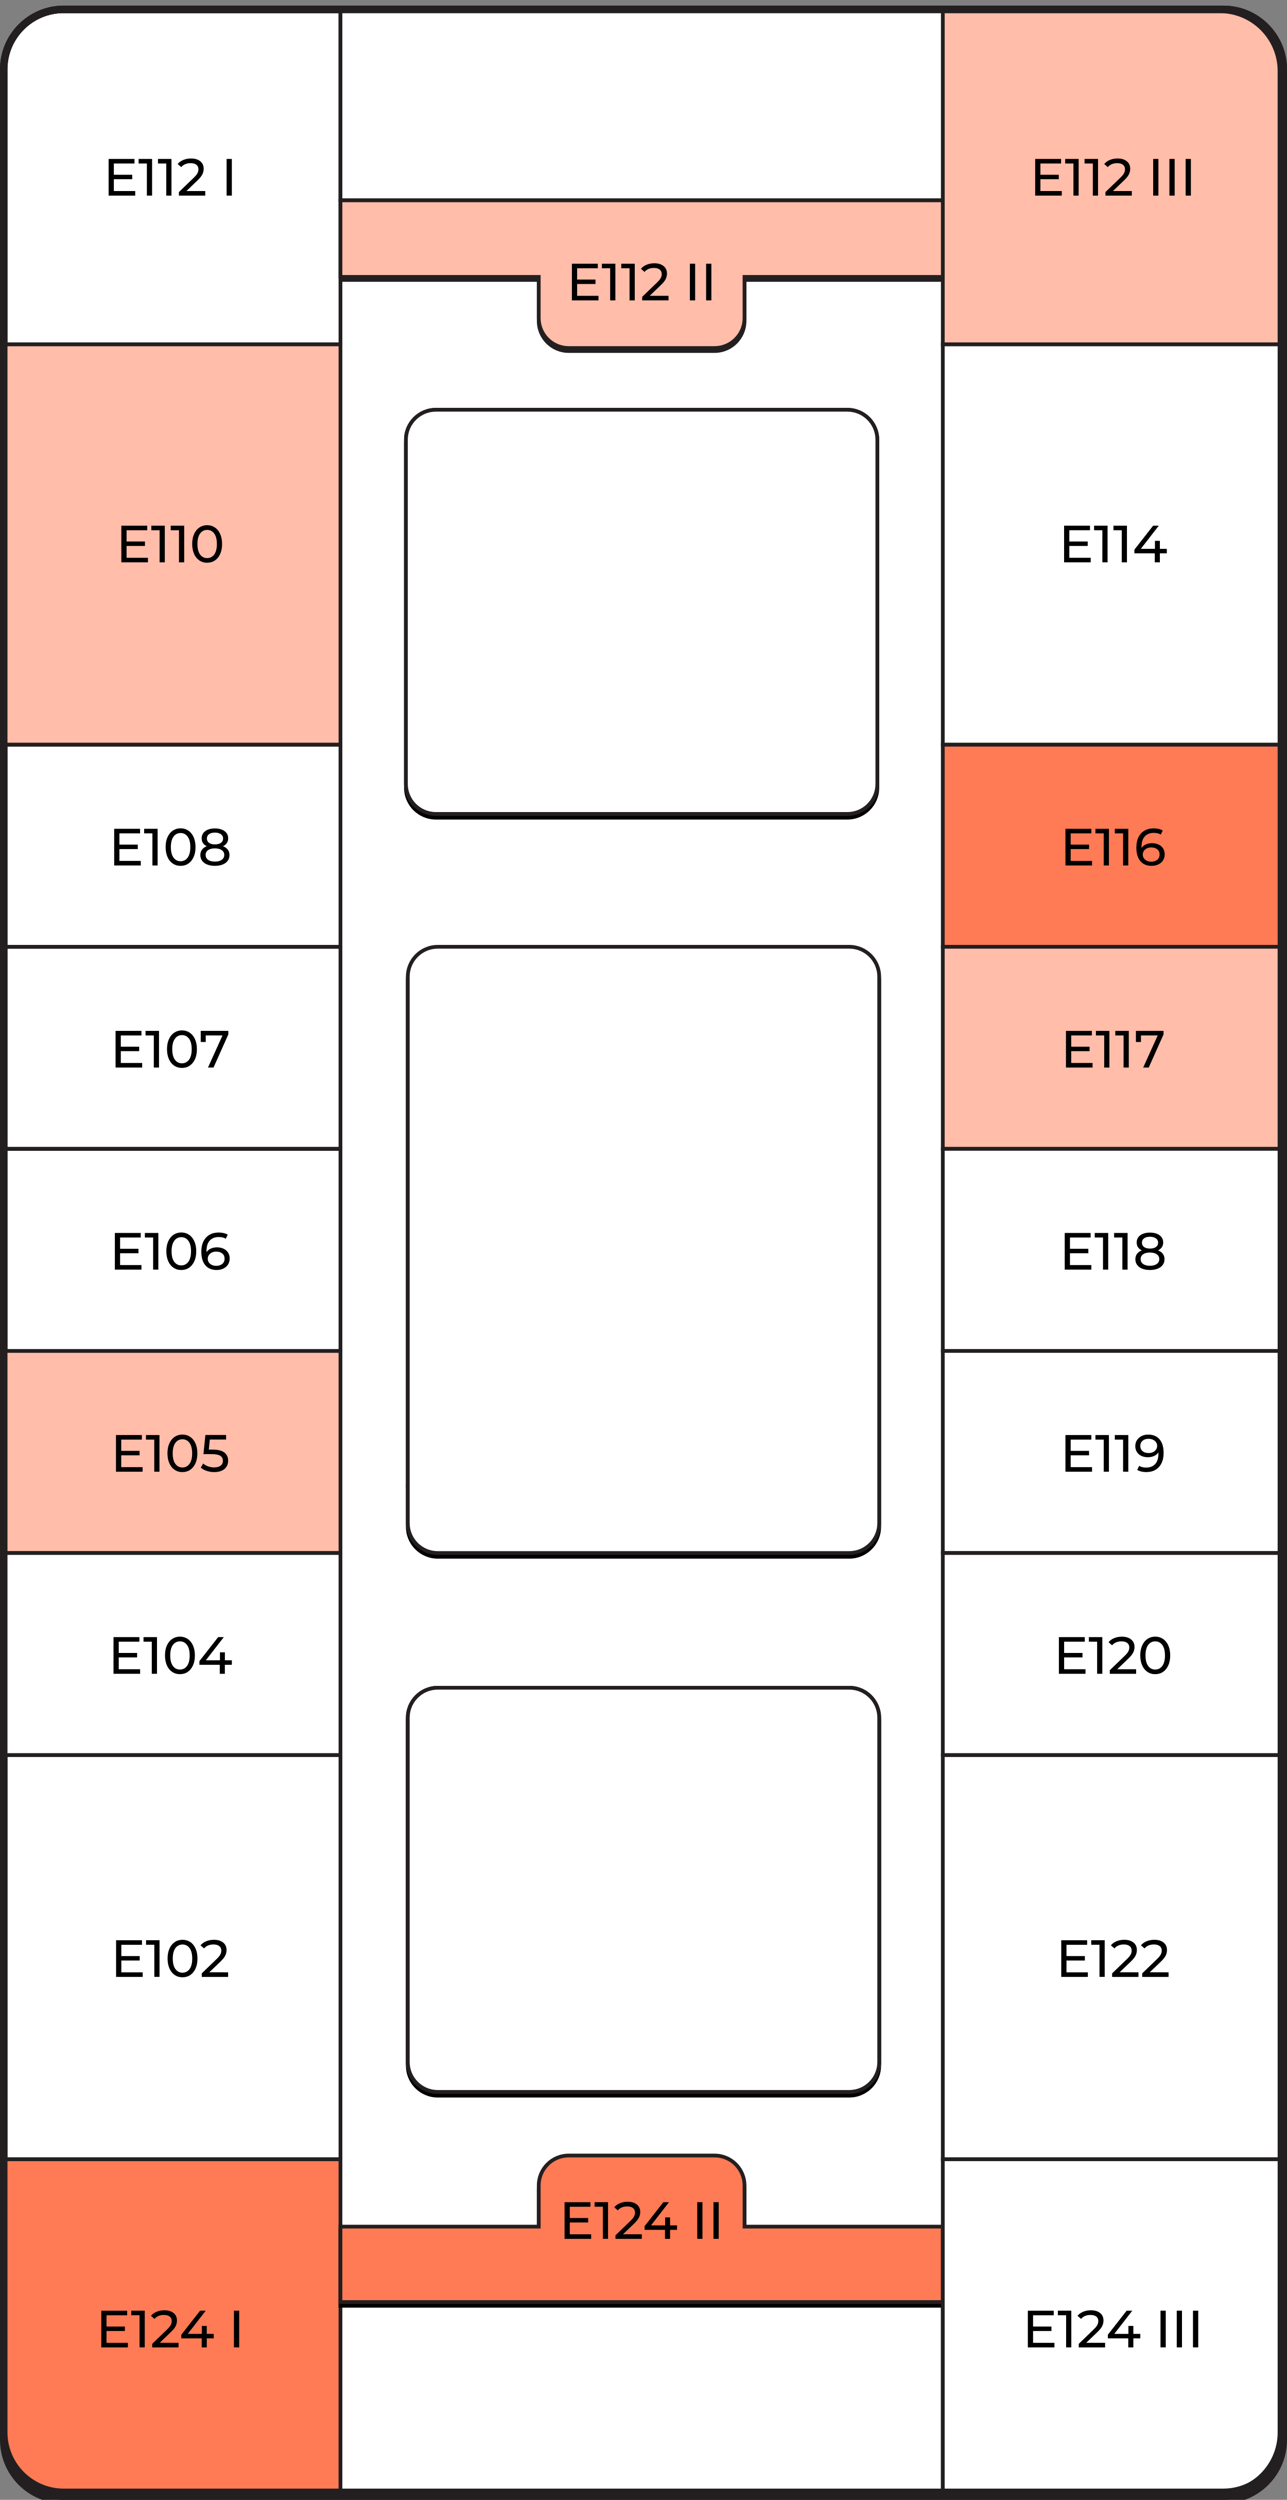 <?xml version="1.0" encoding="utf-8"?>
<!-- Generator: Adobe Illustrator 24.3.0, SVG Export Plug-In . SVG Version: 6.00 Build 0)  -->
<svg version="1.1" xmlns="http://www.w3.org/2000/svg" xmlns:xlink="http://www.w3.org/1999/xlink" x="0px" y="0px"
	 viewBox="0 0 344 668" style="enable-background:new 0 0 344 668;" xml:space="preserve">
<rect x="0" y="0" width="344" height="668" fill="#808080" stroke="none"/>
<style type="text/css">
	.st0{fill:#231F20;}
	.st1{fill:#FFFFFF;}
	.st2{fill:none;stroke:#231F20;stroke-miterlimit:10;}
	.st3{fill:#FF7B55;}
	.st4{fill:#FFBDAA;}
	.st5{fill:#00C6AE;}
	.st6{fill:#FFBD12;}
	.st7{fill:#C3D5FC;}
	.st8{fill:#1D1D1B;}
	.st9{fill:#D7F9F2;}
	.st10{fill:#8490FF;}
	.st11{fill:#FFFFFF;stroke:#1D1D1B;stroke-width:2;stroke-linecap:round;stroke-miterlimit:10;}
	.st12{fill:#FFB5D4;}
	.st13{fill:#FFEEFE;}
	.st14{fill:none;stroke:#231F20;stroke-width:2;stroke-miterlimit:10;}
	.st15{display:none;}
	.st16{display:inline;fill:none;stroke:#231F20;stroke-miterlimit:10;}
</style>
<g id="Mapa_SS">
</g>
<g id="Mapa_PB">
</g>
<g id="Mapa_1P">
</g>
<g id="MapaEP">
	<g>
		<g>
			<g>
				<path class="st0" d="M343,652c0,8.8-7.2,16-16,16H17c-8.8,0-16-7.2-16-16V20.5c0-8.8,7.2-16,16-16h310c8.8,0,16,7.2,16,16V652z"
					/>
			</g>
			<g>
				<path class="st0" d="M327,669H17c-9.37,0-17-7.63-17-17V20.5c0-9.37,7.63-17,17-17h310c9.37,0,17,7.63,17,17V652
					C344,661.37,336.37,669,327,669z M17,5.5c-8.27,0-15,6.73-15,15V652c0,8.27,6.73,15,15,15h310c8.27,0,15-6.73,15-15V20.5
					c0-8.27-6.73-15-15-15H17z"/>
			</g>
		</g>
		<g>
			<g>
				<path class="st1" d="M343,650c0,8.8-7.2,16-16,16H17c-8.8,0-16-7.2-16-16V18.5c0-8.8,7.2-16,16-16h310c8.8,0,16,7.2,16,16V650z"
					/>
			</g>
			<g>
				<path class="st0" d="M327,667H17c-9.37,0-17-7.63-17-17V18.5c0-9.37,7.63-17,17-17h310c9.37,0,17,7.63,17,17V650
					C344,659.37,336.37,667,327,667z M17,3.5c-8.27,0-15,6.73-15,15V650c0,8.27,6.73,15,15,15h310c8.27,0,15-6.73,15-15V18.5
					c0-8.27-6.73-15-15-15H17z"/>
			</g>
		</g>
	</g>
	<g>
		<g>
			<rect x="91" y="615.15" class="st1" width="161" height="50.5"/>
		</g>
		<g>
			<path class="st0" d="M252.5,666.15h-162v-51.5h162V666.15z M91.5,665.15h160v-49.5h-160V665.15z"/>
		</g>
	</g>
	<g>
		<path class="st0" d="M191,94.3h-39c-4.69,0-8.5-3.81-8.5-8.5V75.3H91v-1h53.5v11.5c0,4.14,3.36,7.5,7.5,7.5h39
			c4.14,0,7.5-3.36,7.5-7.5V74.3H252v1h-52.5v10.5C199.5,90.49,195.69,94.3,191,94.3z"/>
	</g>
	<g>
		<path class="st4" d="M252,92V3h74c8.84,0,16,7.16,16,16v73H252z"/>
		<path class="st0" d="M342.5,92.5h-91v-90H326c9.1,0,16.5,7.4,16.5,16.5V92.5z M252.5,91.5h89V19c0-8.55-6.95-15.5-15.5-15.5h-73.5
			V91.5z"/>
	</g>
	<g>
		<g>
			<path class="st4" d="M252,53.5V74h-53v11c0,4.42-3.58,8-8,8h-39c-4.42,0-8-3.58-8-8V74H91V53.5H252z"/>
		</g>
		<g>
			<path class="st0" d="M191,93.5h-39c-4.69,0-8.5-3.81-8.5-8.5V74.5h-53V53h162v21.5h-53V85C199.5,89.69,195.69,93.5,191,93.5z
				 M91.5,73.5h53V85c0,4.14,3.36,7.5,7.5,7.5h39c4.14,0,7.5-3.36,7.5-7.5V73.5h53V54h-160V73.5z"/>
		</g>
	</g>
	<g>
		<g>
			<rect x="91" y="3" class="st1" width="161" height="50.5"/>
		</g>
		<g>
			<path class="st0" d="M252.5,54h-162V2.5h162V54z M91.5,53h160V3.5h-160V53z"/>
		</g>
	</g>
	<g>
		<path class="st3" d="M91,577v89H17c-8.84,0-16-7.16-16-16v-73H91z"/>
		<path class="st0" d="M91.5,666.5H17c-9.1,0-16.5-7.4-16.5-16.5v-73.5h91V666.5z M1.5,577.5V650c0,8.55,6.95,15.5,15.5,15.5h73.5
			v-88H1.5z"/>
	</g>
	<g>
		<g>
			<g>
				<path d="M252,596v20.15H91V596h53v-11c0-4.42,3.58-8,8-8h39c4.42,0,8,3.58,8,8v11H252z"/>
			</g>
			<g>
				<path d="M252.5,616.65h-162V595.5h53V585c0-4.69,3.81-8.5,8.5-8.5h39c4.69,0,8.5,3.81,8.5,8.5v10.5h53V616.65z M91.5,615.65h160
					V596.5h-53V585c0-4.14-3.36-7.5-7.5-7.5h-39c-4.14,0-7.5,3.36-7.5,7.5v11.5h-53V615.65z"/>
			</g>
		</g>
		<g>
			<g>
				<path class="st3" d="M252,595v20.15H91V595h53v-11c0-4.42,3.58-8,8-8h39c4.42,0,8,3.58,8,8v11H252z"/>
			</g>
			<g>
				<path class="st0" d="M252.5,615.65h-162V594.5h53V584c0-4.69,3.81-8.5,8.5-8.5h39c4.69,0,8.5,3.81,8.5,8.5v10.5h53V615.65z
					 M91.5,614.65h160V595.5h-53V584c0-4.14-3.36-7.5-7.5-7.5h-39c-4.14,0-7.5,3.36-7.5,7.5v11.5h-53V614.65z"/>
			</g>
		</g>
	</g>
	<g>
		<rect x="1" y="92" class="st4" width="90" height="107"/>
		<path class="st0" d="M91.5,199.5h-91v-108h91V199.5z M1.5,198.5h89v-106h-89V198.5z"/>
	</g>
	<g>
		<path class="st0" d="M91.5,253.5h-91v-55h91V253.5z M1.5,252.5h89v-53h-89V252.5z"/>
	</g>
	<g>
		<path class="st0" d="M342.5,199.5h-91v-108h91V199.5z M252.5,198.5h89v-106h-89V198.5z"/>
	</g>
	<g>
		<rect x="252" y="199" class="st3" width="90" height="54"/>
		<path class="st0" d="M342.5,253.5h-91v-55h91V253.5z M252.5,252.5h89v-53h-89V252.5z"/>
	</g>
	<g>
		<path class="st0" d="M91.5,307.5h-91v-55h91V307.5z M1.5,306.5h89v-53h-89V306.5z"/>
	</g>
	<g>
		<path class="st0" d="M91.5,361.5h-91v-55h91V361.5z M1.5,360.5h89v-53h-89V360.5z"/>
	</g>
	<g>
		<rect x="1" y="361" class="st4" width="90" height="54"/>
		<path class="st0" d="M91.5,415.5h-91v-55h91V415.5z M1.5,414.5h89v-53h-89V414.5z"/>
	</g>
	<g>
		<rect x="1" y="415" class="st1" width="90" height="54"/>
		<path class="st0" d="M91.5,469.5h-91v-55h91V469.5z M1.5,468.5h89v-53h-89V468.5z"/>
	</g>
	<g>
		<rect x="252" y="253" class="st4" width="90" height="54"/>
		<path class="st0" d="M342.5,307.5h-91v-55h91V307.5z M252.5,306.5h89v-53h-89V306.5z"/>
	</g>
	<g>
		<rect x="252" y="307" class="st1" width="90" height="54"/>
		<path class="st0" d="M342.5,361.5h-91v-55h91V361.5z M252.5,360.5h89v-53h-89V360.5z"/>
	</g>
	<g>
		<rect x="252" y="361" class="st1" width="90" height="54"/>
		<path class="st0" d="M342.5,415.5h-91v-55h91V415.5z M252.5,414.5h89v-53h-89V414.5z"/>
	</g>
	<g>
		<rect x="252" y="415" class="st1" width="90" height="54"/>
		<path class="st0" d="M342.5,469.5h-91v-55h91V469.5z M252.5,468.5h89v-53h-89V468.5z"/>
	</g>
	<g>
		<path class="st0" d="M91.5,577.5h-91v-109h91V577.5z M1.5,576.5h89v-107h-89V576.5z"/>
	</g>
	<g>
		<path class="st0" d="M342.5,577.5h-91v-109h91V577.5z M252.5,576.5h89v-107h-89V576.5z"/>
	</g>
	<g>
		<path class="st0" d="M91.5,92.5h-91V19C0.5,9.9,7.9,2.5,17,2.5h74.5V92.5z M1.5,91.5h89v-88H17C8.45,3.5,1.5,10.45,1.5,19V91.5z"
			/>
	</g>
	<g>
		<g>
			<g>
				<path d="M226.5,218.5h-110c-4.42,0-8-3.58-8-8v-92c0-4.42,3.58-8,8-8h110c4.42,0,8,3.58,8,8v92
					C234.5,214.92,230.92,218.5,226.5,218.5z"/>
			</g>
			<g>
				<path d="M226.5,219h-110c-4.69,0-8.5-3.81-8.5-8.5v-92c0-4.69,3.81-8.5,8.5-8.5h110c4.69,0,8.5,3.81,8.5,8.5v92
					C235,215.19,231.19,219,226.5,219z M116.5,111c-4.14,0-7.5,3.36-7.5,7.5v92c0,4.14,3.36,7.5,7.5,7.5h110
					c4.14,0,7.5-3.36,7.5-7.5v-92c0-4.14-3.36-7.5-7.5-7.5H116.5z"/>
			</g>
		</g>
		<g>
			<g>
				<path class="st1" d="M226.5,217.5h-110c-4.42,0-8-3.58-8-8v-92c0-4.42,3.58-8,8-8h110c4.42,0,8,3.58,8,8v92
					C234.5,213.92,230.92,217.5,226.5,217.5z"/>
			</g>
			<g>
				<path class="st0" d="M226.5,218h-110c-4.69,0-8.5-3.81-8.5-8.5v-92c0-4.69,3.81-8.5,8.5-8.5h110c4.69,0,8.5,3.81,8.5,8.5v92
					C235,214.19,231.19,218,226.5,218z M116.5,110c-4.14,0-7.5,3.36-7.5,7.5v92c0,4.14,3.36,7.5,7.5,7.5h110
					c4.14,0,7.5-3.36,7.5-7.5v-92c0-4.14-3.36-7.5-7.5-7.5H116.5z"/>
			</g>
		</g>
	</g>
	<g>
		<g>
			<g>
				<path d="M227,560H117c-4.42,0-8-3.58-8-8v-92c0-4.42,3.58-8,8-8h110c4.42,0,8,3.58,8,8v92C235,556.42,231.42,560,227,560z"/>
			</g>
			<g>
				<path d="M227,560.5H117c-4.69,0-8.5-3.81-8.5-8.5v-92c0-4.69,3.81-8.5,8.5-8.5h110c4.69,0,8.5,3.81,8.5,8.5v92
					C235.5,556.69,231.69,560.5,227,560.5z M117,452.5c-4.14,0-7.5,3.36-7.5,7.5v92c0,4.14,3.36,7.5,7.5,7.5h110
					c4.14,0,7.5-3.36,7.5-7.5v-92c0-4.14-3.36-7.5-7.5-7.5H117z"/>
			</g>
		</g>
		<g>
			<g>
				<path class="st1" d="M227,559H117c-4.42,0-8-3.58-8-8v-92c0-4.42,3.58-8,8-8h110c4.42,0,8,3.58,8,8v92
					C235,555.42,231.42,559,227,559z"/>
			</g>
			<g>
				<path class="st0" d="M227,559.5H117c-4.69,0-8.5-3.81-8.5-8.5v-92c0-4.69,3.81-8.5,8.5-8.5h110c4.69,0,8.5,3.81,8.5,8.5v92
					C235.5,555.69,231.69,559.5,227,559.5z M117,451.5c-4.14,0-7.5,3.36-7.5,7.5v92c0,4.14,3.36,7.5,7.5,7.5h110
					c4.14,0,7.5-3.36,7.5-7.5v-92c0-4.14-3.36-7.5-7.5-7.5H117z"/>
			</g>
		</g>
	</g>
	<g>
		<g>
			<g>
				<path d="M235,262v146c0,4.42-3.58,8-8,8H117c-4.42,0-8-3.58-8-8V262c0-4.42,3.58-8,8-8h110C231.42,254,235,257.58,235,262z"/>
			</g>
			<g>
				<path d="M227,416.5H117c-4.69,0-8.5-3.81-8.5-8.5V262c0-4.69,3.81-8.5,8.5-8.5h110c4.69,0,8.5,3.81,8.5,8.5v146
					C235.5,412.69,231.69,416.5,227,416.5z M117,254.5c-4.14,0-7.5,3.36-7.5,7.5v146c0,4.14,3.36,7.5,7.5,7.5h110
					c4.14,0,7.5-3.36,7.5-7.5V262c0-4.14-3.36-7.5-7.5-7.5H117z"/>
			</g>
		</g>
		<g>
			<g>
				<path class="st1" d="M235,261v146c0,4.42-3.58,8-8,8H117c-4.42,0-8-3.58-8-8V261c0-4.42,3.58-8,8-8h110
					C231.42,253,235,256.58,235,261z"/>
			</g>
			<g>
				<path class="st0" d="M227,415.5H117c-4.69,0-8.5-3.81-8.5-8.5V261c0-4.69,3.81-8.5,8.5-8.5h110c4.69,0,8.5,3.81,8.5,8.5v146
					C235.5,411.69,231.69,415.5,227,415.5z M117,253.5c-4.14,0-7.5,3.36-7.5,7.5v146c0,4.14,3.36,7.5,7.5,7.5h110
					c4.14,0,7.5-3.36,7.5-7.5V261c0-4.14-3.36-7.5-7.5-7.5H117z"/>
			</g>
		</g>
	</g>
	<g>
		<path d="M36.14,51.05v1.22h-7.11v-9.8h6.92v1.22h-5.52v3.01h4.91v1.19h-4.91v3.16H36.14z"/>
		<path d="M40.65,42.47v9.8h-1.39v-8.58h-2.21v-1.22H40.65z"/>
		<path d="M45.83,42.47v9.8h-1.39v-8.58h-2.21v-1.22H45.83z"/>
		<path d="M54.86,51.05v1.22h-7.04v-0.95l3.99-3.85c0.49-0.47,0.81-0.87,0.98-1.21c0.17-0.34,0.25-0.68,0.25-1.03
			c0-0.51-0.18-0.91-0.54-1.2c-0.36-0.29-0.88-0.43-1.55-0.43c-1.08,0-1.92,0.36-2.51,1.06l-0.95-0.83
			c0.38-0.47,0.88-0.83,1.51-1.09c0.62-0.26,1.31-0.39,2.08-0.39c1.03,0,1.84,0.25,2.45,0.74c0.61,0.49,0.91,1.16,0.91,2
			c0,0.52-0.11,1.02-0.34,1.48c-0.22,0.47-0.65,1-1.27,1.6l-3,2.88H54.86z"/>
		<path d="M60.57,42.47h1.4v9.8h-1.4V42.47z"/>
	</g>
	<g>
		<path d="M159.97,79.05v1.22h-7.11v-9.8h6.92v1.22h-5.52v3.01h4.91v1.19h-4.91v3.16H159.97z"/>
		<path d="M164.48,70.47v9.8h-1.39v-8.58h-2.21v-1.22H164.48z"/>
		<path d="M169.66,70.47v9.8h-1.39v-8.58h-2.21v-1.22H169.66z"/>
		<path d="M178.69,79.05v1.22h-7.04v-0.95l3.99-3.85c0.49-0.47,0.81-0.87,0.98-1.21c0.17-0.34,0.25-0.68,0.25-1.03
			c0-0.51-0.18-0.91-0.54-1.2c-0.36-0.29-0.88-0.43-1.55-0.43c-1.08,0-1.92,0.36-2.51,1.06l-0.95-0.83
			c0.38-0.47,0.88-0.83,1.51-1.09c0.62-0.26,1.31-0.39,2.08-0.39c1.03,0,1.84,0.25,2.45,0.74c0.61,0.49,0.91,1.16,0.91,2
			c0,0.52-0.11,1.02-0.34,1.48c-0.22,0.47-0.65,1-1.28,1.6l-3,2.88H178.69z"/>
		<path d="M184.4,70.47h1.4v9.8h-1.4V70.47z"/>
		<path d="M188.74,70.47h1.4v9.8h-1.4V70.47z"/>
	</g>
	<g>
		<path d="M283.8,51.05v1.22h-7.11v-9.8h6.92v1.22h-5.52v3.01H283v1.19h-4.91v3.16H283.8z"/>
		<path d="M288.31,42.47v9.8h-1.39v-8.58h-2.21v-1.22H288.31z"/>
		<path d="M293.49,42.47v9.8h-1.39v-8.58h-2.21v-1.22H293.49z"/>
		<path d="M302.52,51.05v1.22h-7.04v-0.95l3.99-3.85c0.49-0.47,0.81-0.87,0.98-1.21c0.17-0.34,0.25-0.68,0.25-1.03
			c0-0.51-0.18-0.91-0.54-1.2c-0.36-0.29-0.88-0.43-1.55-0.43c-1.08,0-1.92,0.36-2.51,1.06l-0.95-0.83c0.38-0.47,0.88-0.83,1.5-1.09
			c0.62-0.26,1.31-0.39,2.08-0.39c1.03,0,1.84,0.25,2.45,0.74c0.61,0.49,0.91,1.16,0.91,2c0,0.52-0.11,1.02-0.34,1.48
			c-0.22,0.47-0.65,1-1.27,1.6l-3,2.88H302.52z"/>
		<path d="M308.23,42.47h1.4v9.8h-1.4V42.47z"/>
		<path d="M312.57,42.47h1.4v9.8h-1.4V42.47z"/>
		<path d="M316.91,42.47h1.4v9.8h-1.4V42.47z"/>
	</g>
	<g>
		<path d="M291.53,149.05v1.22h-7.11v-9.8h6.92v1.22h-5.52v3.01h4.91v1.19h-4.91v3.16H291.53z"/>
		<path d="M296.04,140.47v9.8h-1.39v-8.58h-2.21v-1.22H296.04z"/>
		<path d="M301.22,140.47v9.8h-1.39v-8.58h-2.21v-1.22H301.22z"/>
		<path d="M311.88,147.86h-1.86v2.41h-1.36v-2.41h-5.45v-0.98l5.01-6.41h1.51l-4.8,6.19h3.77v-2.13h1.32v2.13h1.86V147.86z"/>
	</g>
	<g>
		<path d="M291.89,230.05v1.22h-7.11v-9.8h6.92v1.22h-5.52v3.01h4.91v1.19h-4.91v3.16H291.89z"/>
		<path d="M296.4,221.47v9.8h-1.39v-8.58h-2.21v-1.22H296.4z"/>
		<path d="M301.58,221.47v9.8h-1.39v-8.58h-2.21v-1.22H301.58z"/>
		<path d="M309.68,225.68c0.51,0.24,0.91,0.59,1.2,1.04s0.43,0.97,0.43,1.56c0,0.62-0.15,1.16-0.45,1.63
			c-0.3,0.47-0.72,0.83-1.25,1.08c-0.53,0.26-1.12,0.38-1.77,0.38c-1.32,0-2.33-0.42-3.04-1.27s-1.07-2.05-1.07-3.61
			c0-1.09,0.19-2.02,0.58-2.79c0.39-0.77,0.93-1.35,1.62-1.75s1.5-0.6,2.43-0.6c0.48,0,0.92,0.05,1.34,0.15
			c0.42,0.1,0.78,0.24,1.09,0.43l-0.53,1.09c-0.47-0.31-1.09-0.46-1.88-0.46c-1.02,0-1.82,0.32-2.39,0.94
			c-0.58,0.63-0.87,1.55-0.87,2.75c0,0.15,0,0.27,0.01,0.35c0.28-0.42,0.67-0.74,1.16-0.96c0.49-0.22,1.04-0.33,1.66-0.33
			C308.59,225.32,309.17,225.44,309.68,225.68z M309.35,229.73c0.4-0.34,0.6-0.81,0.6-1.39s-0.2-1.04-0.61-1.38
			c-0.41-0.34-0.95-0.51-1.63-0.51c-0.44,0-0.83,0.08-1.17,0.25s-0.61,0.4-0.8,0.69c-0.19,0.29-0.29,0.61-0.29,0.97
			c0,0.35,0.09,0.66,0.27,0.95c0.18,0.29,0.45,0.51,0.8,0.69c0.35,0.17,0.77,0.26,1.25,0.26
			C308.43,230.24,308.95,230.07,309.35,229.73z"/>
	</g>
	<g>
		<path d="M292.03,284.05v1.22h-7.11v-9.8h6.92v1.22h-5.52v3.01h4.91v1.19h-4.91v3.16H292.03z"/>
		<path d="M296.53,275.47v9.8h-1.39v-8.58h-2.21v-1.22H296.53z"/>
		<path d="M301.71,275.47v9.8h-1.39v-8.58h-2.21v-1.22H301.71z"/>
		<path d="M311,275.47v0.95l-3.96,8.85h-1.48l3.88-8.58h-4.48v1.75h-1.34v-2.97H311z"/>
	</g>
	<g>
		<path d="M291.7,338.05v1.22h-7.11v-9.8h6.92v1.22h-5.52v3.01h4.91v1.19h-4.91v3.16H291.7z"/>
		<path d="M296.21,329.47v9.8h-1.39v-8.58h-2.21v-1.22H296.21z"/>
		<path d="M301.39,329.47v9.8h-1.39v-8.58h-2.21v-1.22H301.39z"/>
		<path d="M310.81,335.05c0.3,0.4,0.45,0.88,0.45,1.44c0,0.59-0.16,1.1-0.48,1.53c-0.32,0.43-0.77,0.77-1.36,1
			c-0.59,0.23-1.28,0.35-2.07,0.35c-0.78,0-1.47-0.12-2.05-0.35c-0.58-0.23-1.03-0.57-1.35-1c-0.32-0.43-0.48-0.95-0.48-1.53
			c0-0.56,0.15-1.04,0.44-1.44s0.72-0.71,1.28-0.92c-0.45-0.21-0.79-0.5-1.02-0.85c-0.23-0.35-0.35-0.77-0.35-1.26
			c0-0.54,0.15-1.01,0.44-1.41s0.71-0.71,1.24-0.92s1.15-0.32,1.85-0.32c0.71,0,1.33,0.11,1.87,0.32c0.54,0.21,0.95,0.52,1.25,0.92
			s0.44,0.87,0.44,1.41c0,0.48-0.12,0.89-0.36,1.25s-0.58,0.65-1.03,0.86C310.09,334.34,310.51,334.65,310.81,335.05z
			 M309.19,337.76c0.45-0.32,0.67-0.76,0.67-1.31c0-0.54-0.22-0.97-0.67-1.28c-0.45-0.31-1.06-0.47-1.83-0.47s-1.38,0.16-1.82,0.47
			c-0.44,0.31-0.66,0.74-0.66,1.28c0,0.55,0.22,0.99,0.66,1.31c0.44,0.32,1.05,0.48,1.82,0.48S308.74,338.08,309.19,337.76z
			 M305.79,330.91c-0.38,0.29-0.57,0.67-0.57,1.16c0,0.48,0.19,0.87,0.57,1.15s0.9,0.42,1.58,0.42c0.68,0,1.22-0.14,1.6-0.42
			c0.39-0.28,0.58-0.66,0.58-1.15c0-0.49-0.2-0.87-0.6-1.16c-0.4-0.28-0.93-0.43-1.59-0.43S306.17,330.63,305.79,330.91z"/>
	</g>
	<g>
		<path d="M291.89,392.05v1.22h-7.11v-9.8h6.92v1.22h-5.52v3.01h4.91v1.19h-4.91v3.16H291.89z"/>
		<path d="M296.4,383.47v9.8h-1.39v-8.58h-2.21v-1.22H296.4z"/>
		<path d="M301.58,383.47v9.8h-1.39v-8.58h-2.21v-1.22H301.58z"/>
		<path d="M309.95,384.63c0.71,0.85,1.07,2.05,1.07,3.61c0,1.09-0.19,2.02-0.58,2.79c-0.39,0.77-0.93,1.35-1.62,1.75
			c-0.7,0.4-1.51,0.59-2.43,0.59c-0.48,0-0.92-0.05-1.34-0.15s-0.78-0.24-1.09-0.43l0.53-1.09c0.48,0.31,1.11,0.46,1.89,0.46
			c1.02,0,1.81-0.32,2.39-0.95s0.86-1.55,0.86-2.75v-0.35c-0.28,0.42-0.67,0.74-1.16,0.96c-0.5,0.22-1.05,0.33-1.67,0.33
			c-0.64,0-1.22-0.12-1.73-0.36s-0.91-0.59-1.19-1.04c-0.29-0.45-0.43-0.97-0.43-1.56c0-0.62,0.15-1.16,0.46-1.62
			c0.3-0.47,0.72-0.83,1.24-1.09c0.52-0.26,1.11-0.38,1.76-0.38C308.22,383.35,309.23,383.78,309.95,384.63z M308.2,388.03
			c0.34-0.17,0.61-0.4,0.8-0.69s0.29-0.61,0.29-0.97c0-0.34-0.09-0.66-0.27-0.94c-0.18-0.28-0.45-0.51-0.8-0.69
			c-0.35-0.17-0.77-0.26-1.27-0.26c-0.64,0-1.16,0.17-1.56,0.52c-0.4,0.35-0.6,0.81-0.6,1.39s0.2,1.04,0.6,1.38s0.94,0.51,1.62,0.51
			C307.47,388.28,307.86,388.2,308.2,388.03z"/>
	</g>
	<g>
		<path d="M290.14,446.05v1.22h-7.11v-9.8h6.92v1.22h-5.52v3.01h4.91v1.19h-4.91v3.16H290.14z"/>
		<path d="M294.64,437.47v9.8h-1.39v-8.58h-2.21v-1.22H294.64z"/>
		<path d="M303.67,446.05v1.22h-7.04v-0.95l3.99-3.85c0.49-0.47,0.81-0.87,0.98-1.21c0.17-0.34,0.25-0.68,0.25-1.03
			c0-0.51-0.18-0.91-0.54-1.2c-0.36-0.29-0.88-0.43-1.55-0.43c-1.08,0-1.92,0.36-2.51,1.06l-0.95-0.83c0.38-0.47,0.88-0.83,1.5-1.09
			c0.62-0.26,1.31-0.39,2.08-0.39c1.03,0,1.84,0.25,2.45,0.74c0.61,0.49,0.91,1.16,0.91,2c0,0.52-0.11,1.02-0.34,1.48
			c-0.22,0.47-0.65,1-1.27,1.6l-3,2.88H303.67z"/>
		<path d="M306.72,446.78c-0.6-0.4-1.08-0.97-1.42-1.73c-0.34-0.76-0.52-1.65-0.52-2.69c0-1.04,0.17-1.93,0.52-2.69
			c0.35-0.76,0.82-1.33,1.42-1.73c0.6-0.4,1.29-0.6,2.07-0.6c0.77,0,1.45,0.2,2.05,0.6c0.6,0.4,1.08,0.97,1.42,1.73
			c0.35,0.76,0.52,1.65,0.52,2.69c0,1.04-0.17,1.93-0.52,2.69c-0.34,0.76-0.82,1.33-1.42,1.73c-0.6,0.4-1.29,0.59-2.05,0.59
			C308.01,447.38,307.32,447.18,306.72,446.78z M310.67,445.17c0.47-0.64,0.71-1.58,0.71-2.8s-0.24-2.16-0.71-2.8
			s-1.1-0.97-1.88-0.97c-0.79,0-1.43,0.32-1.9,0.97c-0.47,0.64-0.71,1.58-0.71,2.8s0.24,2.16,0.71,2.8c0.47,0.64,1.1,0.97,1.9,0.97
			C309.57,446.13,310.2,445.81,310.67,445.17z"/>
	</g>
	<g>
		<path d="M290.77,527.05v1.22h-7.11v-9.8h6.92v1.22h-5.52v3.01h4.91v1.19h-4.91v3.16H290.77z"/>
		<path d="M295.27,518.46v9.8h-1.39v-8.58h-2.21v-1.22H295.27z"/>
		<path d="M304.3,527.05v1.22h-7.04v-0.95l3.99-3.85c0.49-0.47,0.81-0.87,0.98-1.21c0.17-0.34,0.25-0.68,0.25-1.03
			c0-0.51-0.18-0.91-0.54-1.2s-0.88-0.43-1.55-0.43c-1.08,0-1.92,0.35-2.51,1.06l-0.95-0.83c0.38-0.47,0.88-0.83,1.5-1.09
			s1.31-0.39,2.08-0.39c1.03,0,1.84,0.24,2.45,0.73c0.61,0.49,0.91,1.16,0.91,2c0,0.52-0.11,1.02-0.34,1.48
			c-0.22,0.47-0.65,1-1.27,1.6l-3,2.88H304.3z"/>
		<path d="M312.34,527.05v1.22h-7.04v-0.95l3.99-3.85c0.49-0.47,0.81-0.87,0.98-1.21c0.17-0.34,0.25-0.68,0.25-1.03
			c0-0.51-0.18-0.91-0.54-1.2c-0.36-0.28-0.88-0.43-1.55-0.43c-1.08,0-1.92,0.35-2.51,1.06l-0.95-0.83
			c0.38-0.47,0.88-0.83,1.51-1.09c0.62-0.26,1.31-0.39,2.08-0.39c1.03,0,1.84,0.24,2.45,0.73s0.91,1.16,0.91,2
			c0,0.52-0.11,1.02-0.34,1.48c-0.22,0.47-0.65,1-1.27,1.6l-3,2.88H312.34z"/>
	</g>
	<g>
		<path d="M158.01,597.05v1.22h-7.11v-9.8h6.92v1.22h-5.52v3.01h4.91v1.19h-4.91v3.16H158.01z"/>
		<path d="M162.52,588.46v9.8h-1.39v-8.58h-2.21v-1.22H162.52z"/>
		<path d="M171.55,597.05v1.22h-7.04v-0.95l3.99-3.85c0.49-0.47,0.81-0.87,0.98-1.21c0.17-0.34,0.25-0.68,0.25-1.03
			c0-0.51-0.18-0.91-0.54-1.2c-0.36-0.28-0.88-0.43-1.55-0.43c-1.08,0-1.92,0.35-2.51,1.06l-0.95-0.83
			c0.38-0.47,0.88-0.83,1.51-1.09c0.62-0.26,1.31-0.39,2.08-0.39c1.03,0,1.84,0.24,2.45,0.73c0.61,0.49,0.91,1.16,0.91,2
			c0,0.52-0.11,1.02-0.34,1.48c-0.22,0.47-0.65,1-1.27,1.6l-3,2.88H171.55z"/>
		<path d="M180.96,595.86h-1.86v2.41h-1.36v-2.41h-5.45v-0.98l5.01-6.41h1.51l-4.8,6.19h3.77v-2.13h1.32v2.13h1.86V595.86z"/>
		<path d="M186.36,588.46h1.4v9.8h-1.4V588.46z"/>
		<path d="M190.7,588.46h1.4v9.8h-1.4V588.46z"/>
	</g>
	<g>
		<path d="M34.18,626.05v1.22h-7.11v-9.8h6.92v1.22h-5.52v3.01h4.91v1.19h-4.91v3.16H34.18z"/>
		<path d="M38.69,617.46v9.8H37.3v-8.58h-2.21v-1.22H38.69z"/>
		<path d="M47.72,626.05v1.22h-7.04v-0.95l3.99-3.85c0.49-0.47,0.81-0.87,0.98-1.21c0.17-0.34,0.25-0.68,0.25-1.03
			c0-0.51-0.18-0.91-0.54-1.2c-0.36-0.28-0.88-0.43-1.55-0.43c-1.08,0-1.92,0.35-2.51,1.06l-0.95-0.83
			c0.38-0.47,0.88-0.83,1.51-1.09c0.62-0.26,1.31-0.39,2.08-0.39c1.03,0,1.84,0.24,2.45,0.73c0.61,0.49,0.91,1.16,0.91,2
			c0,0.52-0.11,1.02-0.34,1.48c-0.22,0.47-0.65,1-1.27,1.6l-3,2.88H47.72z"/>
		<path d="M57.13,624.86h-1.86v2.41h-1.36v-2.41h-5.45v-0.98l5.01-6.41h1.51l-4.8,6.19h3.77v-2.13h1.32v2.13h1.86V624.86z"/>
		<path d="M62.53,617.46h1.4v9.8h-1.4V617.46z"/>
	</g>
	<g>
		<path d="M38.14,527.05v1.22h-7.11v-9.8h6.92v1.22h-5.52v3.01h4.91v1.19h-4.91v3.16H38.14z"/>
		<path d="M42.64,518.46v9.8h-1.39v-8.58h-2.21v-1.22H42.64z"/>
		<path d="M46.73,527.78c-0.6-0.4-1.08-0.97-1.42-1.73s-0.52-1.65-0.52-2.69s0.17-1.93,0.52-2.69c0.35-0.76,0.82-1.33,1.42-1.73
			s1.29-0.59,2.06-0.59c0.77,0,1.45,0.2,2.05,0.59s1.08,0.97,1.42,1.73c0.35,0.76,0.52,1.65,0.52,2.69s-0.17,1.93-0.52,2.69
			s-0.82,1.33-1.42,1.73s-1.29,0.59-2.05,0.59C48.02,528.38,47.33,528.18,46.73,527.78z M50.67,526.17c0.47-0.64,0.71-1.58,0.71-2.8
			s-0.24-2.16-0.71-2.8c-0.47-0.64-1.1-0.96-1.88-0.96c-0.79,0-1.43,0.32-1.9,0.96c-0.47,0.64-0.71,1.58-0.71,2.8
			s0.24,2.16,0.71,2.8s1.1,0.97,1.9,0.97C49.57,527.13,50.2,526.81,50.67,526.17z"/>
		<path d="M60.97,527.05v1.22h-7.04v-0.95l3.99-3.85c0.49-0.47,0.81-0.87,0.98-1.21c0.17-0.34,0.25-0.68,0.25-1.03
			c0-0.51-0.18-0.91-0.54-1.2c-0.36-0.28-0.88-0.43-1.55-0.43c-1.08,0-1.92,0.35-2.51,1.06l-0.95-0.83
			c0.38-0.47,0.88-0.83,1.51-1.09c0.62-0.26,1.31-0.39,2.08-0.39c1.03,0,1.84,0.24,2.45,0.73c0.61,0.49,0.91,1.16,0.91,2
			c0,0.52-0.11,1.02-0.34,1.48c-0.22,0.47-0.65,1-1.27,1.6l-3,2.88H60.97z"/>
	</g>
	<g>
		<path d="M37.45,446.05v1.22h-7.11v-9.8h6.92v1.22h-5.52v3.01h4.91v1.19h-4.91v3.16H37.45z"/>
		<path d="M41.96,437.47v9.8h-1.39v-8.58h-2.21v-1.22H41.96z"/>
		<path d="M46.04,446.78c-0.6-0.4-1.08-0.97-1.42-1.73s-0.52-1.65-0.52-2.69c0-1.04,0.17-1.93,0.52-2.69s0.82-1.33,1.42-1.73
			s1.29-0.6,2.06-0.6c0.77,0,1.45,0.2,2.05,0.6s1.08,0.97,1.42,1.73s0.52,1.65,0.52,2.69c0,1.04-0.17,1.93-0.52,2.69
			s-0.82,1.33-1.42,1.73s-1.29,0.59-2.05,0.59C47.33,447.38,46.64,447.18,46.04,446.78z M49.99,445.17c0.47-0.64,0.71-1.58,0.71-2.8
			s-0.24-2.16-0.71-2.8c-0.47-0.64-1.1-0.97-1.88-0.97c-0.79,0-1.43,0.32-1.9,0.97s-0.71,1.58-0.71,2.8s0.24,2.16,0.71,2.8
			c0.47,0.64,1.1,0.97,1.9,0.97C48.89,446.13,49.52,445.81,49.99,445.17z"/>
		<path d="M61.96,444.86H60.1v2.41h-1.36v-2.41H53.3v-0.98l5.01-6.41h1.51l-4.8,6.19h3.77v-2.13h1.32v2.13h1.86V444.86z"/>
	</g>
	<g>
		<path d="M38.12,392.05v1.22H31v-9.8h6.92v1.22H32.4v3.01h4.91v1.19H32.4v3.16H38.12z"/>
		<path d="M42.62,383.47v9.8h-1.39v-8.58h-2.21v-1.22H42.62z"/>
		<path d="M46.7,392.78c-0.6-0.4-1.08-0.97-1.42-1.73s-0.52-1.65-0.52-2.69c0-1.04,0.17-1.93,0.52-2.69s0.82-1.33,1.42-1.73
			s1.29-0.6,2.06-0.6c0.77,0,1.45,0.2,2.05,0.6s1.08,0.97,1.42,1.73s0.52,1.65,0.52,2.69c0,1.04-0.17,1.93-0.52,2.69
			s-0.82,1.33-1.42,1.73s-1.29,0.59-2.05,0.59C47.99,393.38,47.31,393.18,46.7,392.78z M50.65,391.17c0.47-0.64,0.71-1.58,0.71-2.8
			s-0.24-2.16-0.71-2.8c-0.47-0.64-1.1-0.97-1.88-0.97c-0.79,0-1.43,0.32-1.9,0.97s-0.71,1.58-0.71,2.8s0.24,2.16,0.71,2.8
			c0.47,0.64,1.1,0.97,1.9,0.97C49.55,392.13,50.18,391.81,50.65,391.17z"/>
		<path d="M59.99,388.16c0.66,0.53,0.99,1.25,0.99,2.16c0,0.58-0.14,1.1-0.41,1.56s-0.69,0.83-1.25,1.09
			c-0.56,0.27-1.24,0.4-2.05,0.4c-0.69,0-1.36-0.1-2-0.31s-1.18-0.5-1.6-0.88l0.64-1.11c0.34,0.32,0.77,0.57,1.29,0.76
			c0.52,0.19,1.07,0.29,1.65,0.29c0.74,0,1.31-0.16,1.72-0.47c0.41-0.31,0.61-0.74,0.61-1.28c0-0.59-0.22-1.03-0.67-1.34
			c-0.45-0.3-1.21-0.46-2.3-0.46h-2.23l0.52-5.12h5.53v1.22h-4.35l-0.27,2.69h1.09C58.3,387.37,59.33,387.63,59.99,388.16z"/>
	</g>
	<g>
		<path d="M37.81,338.05v1.22H30.7v-9.8h6.92v1.22H32.1v3.01h4.91v1.19H32.1v3.16H37.81z"/>
		<path d="M42.32,329.47v9.8h-1.39v-8.58h-2.21v-1.22H42.32z"/>
		<path d="M46.4,338.78c-0.6-0.4-1.08-0.97-1.42-1.73s-0.52-1.65-0.52-2.69c0-1.04,0.17-1.93,0.52-2.69s0.82-1.33,1.42-1.73
			s1.29-0.6,2.06-0.6c0.77,0,1.45,0.2,2.05,0.6s1.08,0.97,1.42,1.73s0.52,1.65,0.52,2.69c0,1.04-0.17,1.93-0.52,2.69
			s-0.82,1.33-1.42,1.73s-1.29,0.59-2.05,0.59C47.69,339.38,47,339.18,46.4,338.78z M50.35,337.17c0.47-0.64,0.71-1.58,0.71-2.8
			s-0.24-2.16-0.71-2.8c-0.47-0.64-1.1-0.97-1.88-0.97c-0.79,0-1.43,0.32-1.9,0.97s-0.71,1.58-0.71,2.8s0.24,2.16,0.71,2.8
			c0.47,0.64,1.1,0.97,1.9,0.97C49.25,338.13,49.88,337.81,50.35,337.17z"/>
		<path d="M59.76,333.68c0.51,0.24,0.91,0.59,1.2,1.04c0.29,0.45,0.43,0.97,0.43,1.56c0,0.62-0.15,1.16-0.45,1.63
			c-0.3,0.47-0.72,0.83-1.25,1.08c-0.53,0.26-1.12,0.38-1.77,0.38c-1.32,0-2.33-0.42-3.04-1.27c-0.71-0.85-1.07-2.05-1.07-3.61
			c0-1.09,0.19-2.02,0.58-2.79c0.39-0.77,0.93-1.35,1.62-1.75s1.5-0.6,2.43-0.6c0.48,0,0.92,0.05,1.34,0.15
			c0.42,0.1,0.78,0.24,1.09,0.43l-0.53,1.09c-0.47-0.31-1.09-0.46-1.88-0.46c-1.02,0-1.82,0.32-2.39,0.94
			c-0.58,0.63-0.87,1.55-0.87,2.75c0,0.15,0,0.27,0.01,0.35c0.28-0.42,0.67-0.74,1.16-0.96c0.49-0.22,1.04-0.33,1.66-0.33
			C58.67,333.32,59.25,333.44,59.76,333.68z M59.43,337.73c0.4-0.34,0.6-0.81,0.6-1.39s-0.2-1.04-0.61-1.38
			c-0.41-0.34-0.95-0.51-1.63-0.51c-0.44,0-0.83,0.08-1.17,0.25c-0.34,0.17-0.61,0.4-0.8,0.69c-0.19,0.29-0.29,0.61-0.29,0.97
			c0,0.35,0.09,0.66,0.27,0.95c0.18,0.29,0.45,0.51,0.8,0.69c0.35,0.17,0.77,0.26,1.25,0.26C58.51,338.24,59.03,338.07,59.43,337.73
			z"/>
	</g>
	<g>
		<path d="M38,284.05v1.22h-7.11v-9.8h6.92v1.22h-5.52v3.01h4.91v1.19h-4.91v3.16H38z"/>
		<path d="M42.5,275.47v9.8h-1.39v-8.58h-2.21v-1.22H42.5z"/>
		<path d="M46.58,284.78c-0.6-0.4-1.08-0.97-1.42-1.73s-0.52-1.65-0.52-2.69c0-1.04,0.17-1.93,0.52-2.69s0.82-1.33,1.42-1.73
			s1.29-0.6,2.06-0.6c0.77,0,1.45,0.2,2.05,0.6s1.08,0.97,1.42,1.73s0.52,1.65,0.52,2.69c0,1.04-0.17,1.93-0.52,2.69
			s-0.82,1.33-1.42,1.73s-1.29,0.59-2.05,0.59C47.88,285.38,47.19,285.18,46.58,284.78z M50.53,283.17c0.47-0.64,0.71-1.58,0.71-2.8
			s-0.24-2.16-0.71-2.8c-0.47-0.64-1.1-0.97-1.88-0.97c-0.79,0-1.43,0.32-1.9,0.97s-0.71,1.58-0.71,2.8s0.24,2.16,0.71,2.8
			c0.47,0.64,1.1,0.97,1.9,0.97C49.43,284.13,50.06,283.81,50.53,283.17z"/>
		<path d="M61.03,275.47v0.95l-3.96,8.85h-1.48l3.88-8.58h-4.48v1.75h-1.34v-2.97H61.03z"/>
	</g>
	<g>
		<path d="M37.63,230.05v1.22h-7.11v-9.8h6.92v1.22h-5.52v3.01h4.91v1.19h-4.91v3.16H37.63z"/>
		<path d="M42.13,221.47v9.8h-1.39v-8.58h-2.21v-1.22H42.13z"/>
		<path d="M46.21,230.78c-0.6-0.4-1.08-0.97-1.42-1.73s-0.52-1.65-0.52-2.69c0-1.04,0.17-1.93,0.52-2.69s0.82-1.33,1.42-1.73
			s1.29-0.6,2.06-0.6c0.77,0,1.45,0.2,2.05,0.6s1.08,0.97,1.42,1.73s0.52,1.65,0.52,2.69c0,1.04-0.17,1.93-0.52,2.69
			s-0.82,1.33-1.42,1.73s-1.29,0.59-2.05,0.59C47.5,231.38,46.82,231.18,46.21,230.78z M50.16,229.17c0.47-0.64,0.71-1.58,0.71-2.8
			s-0.24-2.16-0.71-2.8c-0.47-0.64-1.1-0.97-1.88-0.97c-0.79,0-1.43,0.32-1.9,0.97s-0.71,1.58-0.71,2.8s0.24,2.16,0.71,2.8
			c0.47,0.64,1.1,0.97,1.9,0.97C49.06,230.13,49.69,229.81,50.16,229.17z"/>
		<path d="M60.89,227.05c0.3,0.4,0.45,0.88,0.45,1.44c0,0.59-0.16,1.1-0.48,1.53c-0.32,0.43-0.77,0.77-1.36,1
			c-0.59,0.23-1.28,0.35-2.07,0.35c-0.78,0-1.47-0.12-2.05-0.35c-0.58-0.23-1.03-0.57-1.35-1c-0.32-0.43-0.48-0.95-0.48-1.53
			c0-0.56,0.15-1.04,0.44-1.44s0.72-0.71,1.28-0.92c-0.45-0.21-0.79-0.5-1.02-0.85c-0.23-0.35-0.35-0.77-0.35-1.26
			c0-0.54,0.15-1.01,0.44-1.41c0.29-0.4,0.71-0.71,1.24-0.92s1.15-0.32,1.85-0.32c0.71,0,1.33,0.11,1.87,0.32s0.95,0.52,1.25,0.92
			s0.44,0.87,0.44,1.41c0,0.48-0.12,0.89-0.36,1.25c-0.24,0.36-0.58,0.65-1.03,0.86C60.16,226.34,60.59,226.65,60.89,227.05z
			 M59.27,229.76c0.45-0.32,0.67-0.76,0.67-1.31c0-0.54-0.22-0.97-0.67-1.28c-0.45-0.31-1.06-0.47-1.83-0.47
			c-0.77,0-1.38,0.16-1.82,0.47c-0.44,0.31-0.66,0.74-0.66,1.28c0,0.55,0.22,0.99,0.66,1.31c0.44,0.32,1.05,0.48,1.82,0.48
			C58.21,230.24,58.82,230.08,59.27,229.76z M55.87,222.91c-0.38,0.29-0.57,0.67-0.57,1.16c0,0.48,0.19,0.87,0.57,1.15
			s0.9,0.42,1.58,0.42c0.68,0,1.22-0.14,1.6-0.42c0.39-0.28,0.58-0.66,0.58-1.15c0-0.49-0.2-0.87-0.6-1.16
			c-0.4-0.28-0.93-0.43-1.59-0.43C56.77,222.49,56.25,222.63,55.87,222.91z"/>
	</g>
	<g>
		<path d="M39.54,149.05v1.22h-7.11v-9.8h6.92v1.22h-5.52v3.01h4.91v1.19h-4.91v3.16H39.54z"/>
		<path d="M44.05,140.47v9.8h-1.39v-8.58h-2.21v-1.22H44.05z"/>
		<path d="M49.23,140.47v9.8h-1.39v-8.58h-2.21v-1.22H49.23z"/>
		<path d="M53.31,149.78c-0.6-0.4-1.08-0.97-1.42-1.73s-0.52-1.65-0.52-2.69c0-1.04,0.17-1.93,0.52-2.69s0.82-1.33,1.42-1.73
			s1.29-0.6,2.06-0.6c0.77,0,1.45,0.2,2.05,0.6s1.08,0.97,1.42,1.73s0.52,1.65,0.52,2.69c0,1.04-0.17,1.93-0.52,2.69
			s-0.82,1.33-1.42,1.73s-1.29,0.59-2.05,0.59C54.6,150.38,53.91,150.18,53.31,149.78z M57.26,148.17c0.47-0.64,0.71-1.58,0.71-2.8
			s-0.24-2.16-0.71-2.8c-0.47-0.64-1.1-0.97-1.88-0.97c-0.79,0-1.43,0.32-1.9,0.97s-0.71,1.58-0.71,2.8s0.24,2.16,0.71,2.8
			c0.47,0.64,1.1,0.97,1.9,0.97C56.16,149.13,56.79,148.81,57.26,148.17z"/>
	</g>
	<g>
		<rect x="108.5" y="396.5" class="st0" width="0.5" height="1"/>
	</g>
	<g>
		<path class="st1" d="M227,559H117c-4.42,0-8-3.58-8-8v-92c0-4.42,3.58-8,8-8h110c4.42,0,8,3.58,8,8v92
			C235,555.42,231.42,559,227,559z"/>
		<path class="st0" d="M227,559.5H117c-4.69,0-8.5-3.81-8.5-8.5v-92c0-4.69,3.81-8.5,8.5-8.5h110c4.69,0,8.5,3.81,8.5,8.5v92
			C235.5,555.69,231.69,559.5,227,559.5z M117,451.5c-4.14,0-7.5,3.36-7.5,7.5v92c0,4.14,3.36,7.5,7.5,7.5h110
			c4.14,0,7.5-3.36,7.5-7.5v-92c0-4.14-3.36-7.5-7.5-7.5H117z"/>
	</g>
	<g>
		<path class="st1" d="M226.5,217.5h-110c-4.42,0-8-3.58-8-8v-92c0-4.42,3.58-8,8-8h110c4.42,0,8,3.58,8,8v92
			C234.5,213.92,230.92,217.5,226.5,217.5z"/>
		<path class="st0" d="M226.5,218h-110c-4.69,0-8.5-3.81-8.5-8.5v-92c0-4.69,3.81-8.5,8.5-8.5h110c4.69,0,8.5,3.81,8.5,8.5v92
			C235,214.19,231.19,218,226.5,218z M116.5,110c-4.14,0-7.5,3.36-7.5,7.5v92c0,4.14,3.36,7.5,7.5,7.5h110c4.14,0,7.5-3.36,7.5-7.5
			v-92c0-4.14-3.36-7.5-7.5-7.5H116.5z"/>
	</g>
	<g>
		<rect x="252" y="53" class="st0" width="0.5" height="1"/>
	</g>
	<g>
		<path class="st1" d="M252,577h90v73c0,8.84-7.16,16-16,16h-74V577z"/>
		<path class="st0" d="M326,666.5h-74.5v-90h91V650C342.5,659.1,335.1,666.5,326,666.5z M252.5,665.5H326
			c8.55,0,15.5-6.95,15.5-15.5v-72.5h-89V665.5z"/>
	</g>
	<g>
		<path d="M281.84,626.05v1.22h-7.11v-9.8h6.92v1.22h-5.52v3.01h4.91v1.19h-4.91v3.16H281.84z"/>
		<path d="M286.35,617.46v9.8h-1.39v-8.58h-2.21v-1.22H286.35z"/>
		<path d="M295.38,626.05v1.22h-7.04v-0.95l3.99-3.85c0.49-0.47,0.81-0.87,0.98-1.21c0.17-0.34,0.25-0.68,0.25-1.03
			c0-0.51-0.18-0.91-0.54-1.2s-0.88-0.43-1.55-0.43c-1.08,0-1.92,0.35-2.51,1.06l-0.95-0.83c0.38-0.47,0.88-0.83,1.5-1.09
			s1.31-0.39,2.08-0.39c1.03,0,1.84,0.24,2.45,0.73c0.61,0.49,0.91,1.16,0.91,2c0,0.52-0.11,1.02-0.34,1.48
			c-0.22,0.47-0.65,1-1.27,1.6l-3,2.88H295.38z"/>
		<path d="M304.79,624.86h-1.86v2.41h-1.36v-2.41h-5.45v-0.98l5.01-6.41h1.51l-4.8,6.19h3.77v-2.13h1.32v2.13h1.86V624.86z"/>
		<path d="M310.19,617.46h1.4v9.8h-1.4V617.46z"/>
		<path d="M314.53,617.46h1.4v9.8h-1.4V617.46z"/>
		<path d="M318.87,617.46h1.4v9.8h-1.4V617.46z"/>
	</g>
</g>
<g id="Mapa_2P">
</g>
<g id="Mapa_3P">
</g>
<g id="Bordes">
	<g>
		<path class="st14" d="M343,650c0,8.8-7.2,16-16,16H17c-8.8,0-16-7.2-16-16V18.5c0-8.8,7.2-16,16-16h310c8.8,0,16,7.2,16,16V650z"
			/>
	</g>
</g>
<g id="Layer_8" class="st15">
</g>
</svg>
